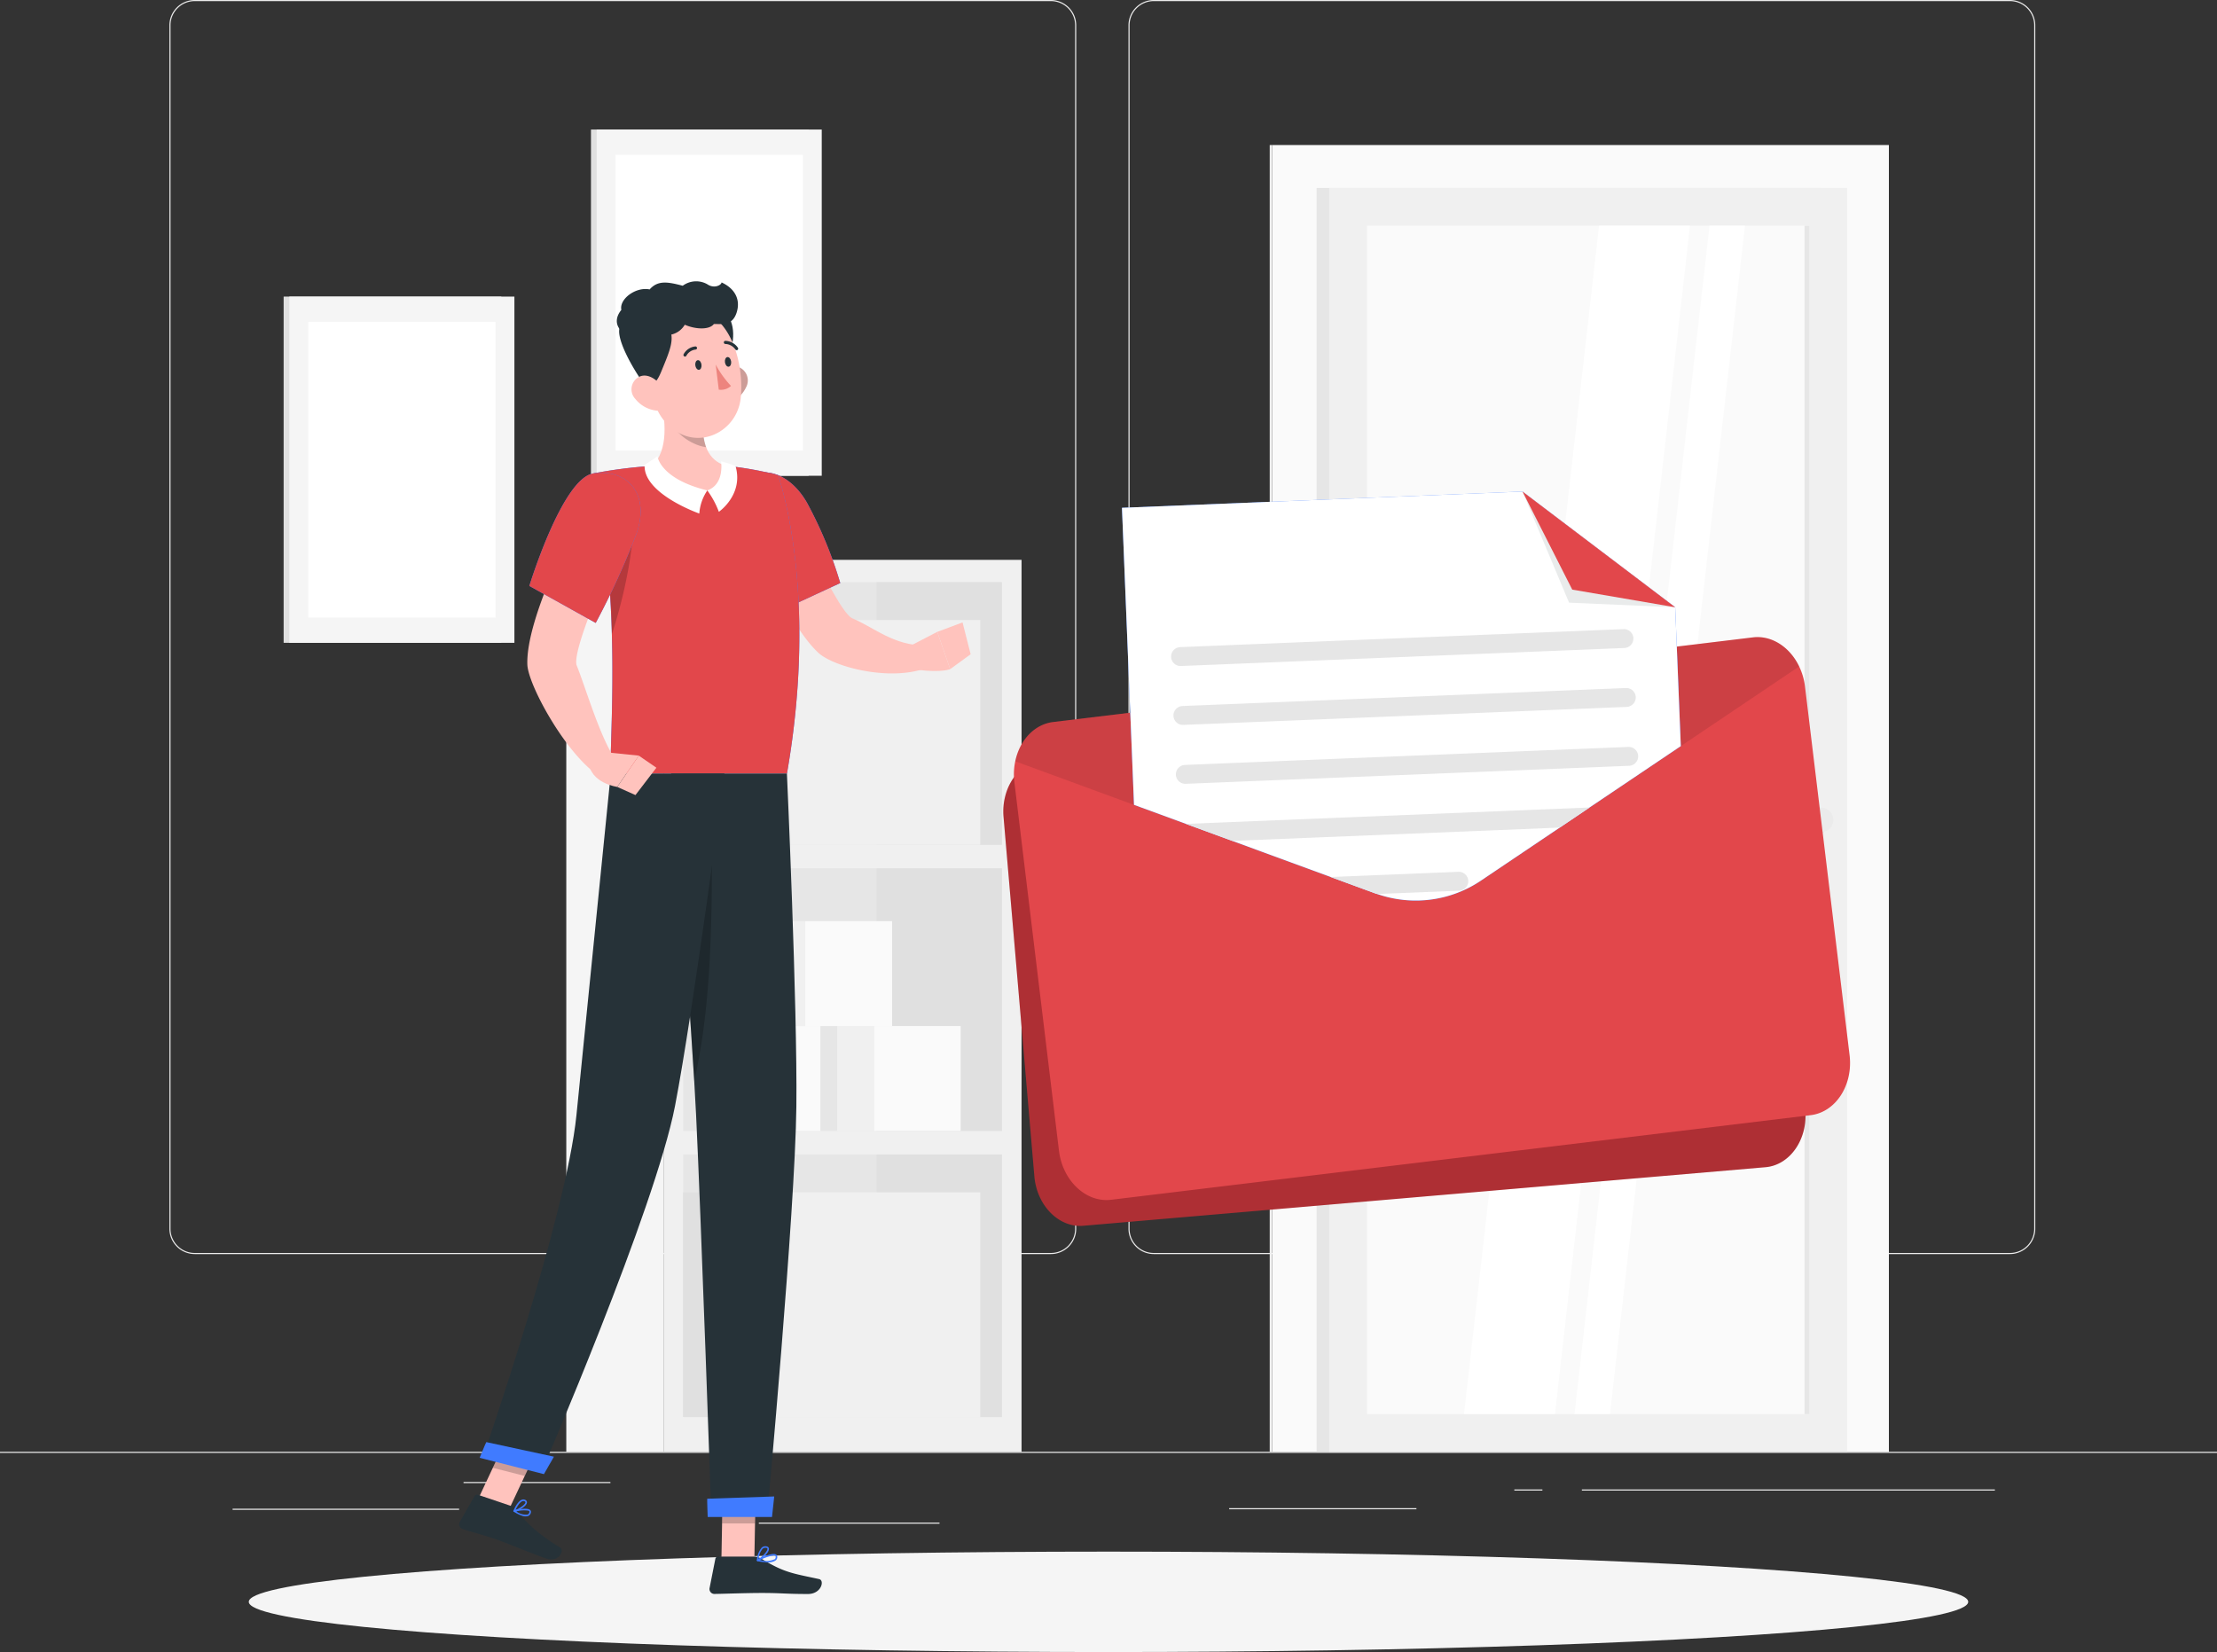 <svg xmlns="http://www.w3.org/2000/svg" width="326" height="242.941" viewBox="0 0 326 242.941">
  <rect x="0" y="0" width="326" height="242.941" fill="#333333" stroke="none"/>
  <g id="Group_27687" data-name="Group 27687" transform="translate(0 -54.953)">
    <g id="Background_Complete" data-name="Background Complete" transform="translate(0 54.953)">
      <g id="Group_27663" data-name="Group 27663">
        <rect id="Rectangle_9061" data-name="Rectangle 9061" width="326" height="0.163" transform="translate(0 213.494)" fill="#ebebeb"/>
        <rect id="Rectangle_9062" data-name="Rectangle 9062" width="21.596" height="0.163" transform="translate(68.163 217.934)" fill="#ebebeb"/>
        <rect id="Rectangle_9063" data-name="Rectangle 9063" width="26.568" height="0.163" transform="translate(111.583 223.907)" fill="#ebebeb"/>
        <rect id="Rectangle_9064" data-name="Rectangle 9064" width="33.307" height="0.163" transform="translate(34.203 221.864)" fill="#ebebeb"/>
        <rect id="Rectangle_9065" data-name="Rectangle 9065" width="60.727" height="0.163" transform="translate(232.609 219.03)" fill="#ebebeb"/>
        <rect id="Rectangle_9066" data-name="Rectangle 9066" width="4.129" height="0.163" transform="translate(222.675 219.03)" fill="#ebebeb"/>
        <rect id="Rectangle_9067" data-name="Rectangle 9067" width="27.535" height="0.163" transform="translate(180.743 221.783)" fill="#ebebeb"/>
        <path id="Path_75174" data-name="Path 75174" d="M167.829,239.369H41.929a3.726,3.726,0,0,1-3.722-3.722V58.674a3.726,3.726,0,0,1,3.722-3.721h125.9a3.725,3.725,0,0,1,3.721,3.721V235.648A3.726,3.726,0,0,1,167.829,239.369ZM41.929,55.116a3.562,3.562,0,0,0-3.559,3.558V235.648a3.562,3.562,0,0,0,3.559,3.559h125.9a3.562,3.562,0,0,0,3.558-3.559V58.674a3.562,3.562,0,0,0-3.558-3.558Z" transform="translate(-13.296 -54.953)" fill="#ebebeb"/>
        <path id="Path_75175" data-name="Path 75175" d="M384.126,239.369h-125.9a3.726,3.726,0,0,1-3.721-3.722V58.674a3.725,3.725,0,0,1,3.721-3.721h125.9a3.726,3.726,0,0,1,3.722,3.721V235.648A3.726,3.726,0,0,1,384.126,239.369ZM258.226,55.116a3.562,3.562,0,0,0-3.558,3.558V235.648a3.562,3.562,0,0,0,3.558,3.559h125.9a3.563,3.563,0,0,0,3.559-3.559V58.674a3.563,3.563,0,0,0-3.559-3.558Z" transform="translate(-88.568 -54.953)" fill="#ebebeb"/>
      </g>
      <g id="Group_27676" data-name="Group 27676" transform="translate(41.707 19.049)">
        <g id="Group_27669" data-name="Group 27669" transform="translate(41.564 63.279)">
          <g id="Group_27668" data-name="Group 27668">
            <rect id="Rectangle_9068" data-name="Rectangle 9068" width="131.167" height="52.648" transform="translate(66.943 0) rotate(90)" fill="#f0f0f0"/>
            <rect id="Rectangle_9069" data-name="Rectangle 9069" width="38.611" height="46.868" transform="translate(64.053 3.29) rotate(90)" fill="#e6e6e6"/>
            <rect id="Rectangle_9070" data-name="Rectangle 9070" width="38.611" height="46.868" transform="translate(64.053 45.367) rotate(90)" fill="#e6e6e6"/>
            <rect id="Rectangle_9071" data-name="Rectangle 9071" width="38.611" height="46.868" transform="translate(64.053 87.444) rotate(90)" fill="#e6e6e6"/>
            <rect id="Rectangle_9072" data-name="Rectangle 9072" width="38.611" height="18.435" transform="translate(64.053 3.29) rotate(90)" fill="#e0e0e0"/>
            <rect id="Rectangle_9073" data-name="Rectangle 9073" width="38.611" height="18.435" transform="translate(64.053 45.367) rotate(90)" fill="#e0e0e0"/>
            <g id="Group_27667" data-name="Group 27667" transform="translate(19.204 53.132)">
              <g id="Group_27664" data-name="Group 27664" transform="translate(0 15.423)">
                <rect id="Rectangle_9074" data-name="Rectangle 9074" width="12.769" height="15.423" transform="translate(5.392)" fill="#fafafa"/>
                <rect id="Rectangle_9075" data-name="Rectangle 9075" width="5.392" height="15.423" transform="translate(5.392 15.423) rotate(180)" fill="#f0f0f0"/>
              </g>
              <g id="Group_27665" data-name="Group 27665" transform="translate(20.63 15.423)">
                <rect id="Rectangle_9076" data-name="Rectangle 9076" width="12.769" height="15.423" transform="translate(5.392)" fill="#fafafa"/>
                <rect id="Rectangle_9077" data-name="Rectangle 9077" width="5.392" height="15.423" transform="translate(5.392 15.423) rotate(180)" fill="#f0f0f0"/>
              </g>
              <g id="Group_27666" data-name="Group 27666" transform="translate(10.54)">
                <rect id="Rectangle_9078" data-name="Rectangle 9078" width="12.769" height="15.423" transform="translate(5.392)" fill="#fafafa"/>
                <rect id="Rectangle_9079" data-name="Rectangle 9079" width="5.392" height="15.423" transform="translate(5.392 15.423) rotate(180)" fill="#f0f0f0"/>
              </g>
            </g>
            <rect id="Rectangle_9080" data-name="Rectangle 9080" width="38.611" height="18.435" transform="translate(64.053 87.444) rotate(90)" fill="#e0e0e0"/>
            <rect id="Rectangle_9081" data-name="Rectangle 9081" width="131.167" height="14.295" transform="translate(14.295) rotate(90)" fill="#f5f5f5"/>
          </g>
          <rect id="Rectangle_9082" data-name="Rectangle 9082" width="38.056" height="33.045" transform="translate(22.816 93.01)" fill="#f0f0f0"/>
          <rect id="Rectangle_9083" data-name="Rectangle 9083" width="5.631" height="33.045" transform="translate(22.816 126.055) rotate(180)" fill="#e0e0e0"/>
          <rect id="Rectangle_9084" data-name="Rectangle 9084" width="38.056" height="33.045" transform="translate(22.816 8.856)" fill="#f0f0f0"/>
          <rect id="Rectangle_9085" data-name="Rectangle 9085" width="5.631" height="33.045" transform="translate(22.816 41.901) rotate(180)" fill="#e0e0e0"/>
        </g>
        <g id="Group_27670" data-name="Group 27670" transform="translate(145 2.28)">
          <rect id="Rectangle_9086" data-name="Rectangle 9086" width="192.165" height="90.705" transform="translate(91.045 0) rotate(90)" fill="#fafafa"/>
          <rect id="Rectangle_9087" data-name="Rectangle 9087" width="192.165" height="0.34" transform="translate(0.34 0) rotate(90)" fill="#f0f0f0"/>
          <rect id="Rectangle_9088" data-name="Rectangle 9088" width="74.041" height="185.856" transform="translate(6.898 6.309)" fill="#e6e6e6"/>
          <rect id="Rectangle_9089" data-name="Rectangle 9089" width="76.153" height="185.856" transform="translate(8.751 6.309)" fill="#f0f0f0"/>
          <path id="Path_75176" data-name="Path 75176" d="M408.07,242.243v2.34l2.341-2.34Z" transform="translate(-328.716 -141.459)" fill="#e0e0e0"/>
          <rect id="Rectangle_9090" data-name="Rectangle 9090" width="174.757" height="65.053" transform="translate(79.354 11.859) rotate(90)" fill="#fafafa"/>
          <path id="Path_75177" data-name="Path 75177" d="M388.56,240.78a1.8,1.8,0,1,0,0,3.6h11.39v-3.6Z" transform="translate(-321.3 -140.95)" fill="#f5f5f5"/>
          <path id="Path_75178" data-name="Path 75178" d="M330.18,280.611l19.854-174.757h13.375L343.555,280.611Z" transform="translate(-301.61 -93.996)" fill="#fff"/>
          <path id="Path_75179" data-name="Path 75179" d="M355.1,280.611l19.854-174.757h5.214L360.315,280.611Z" transform="translate(-310.283 -93.996)" fill="#fff"/>
          <rect id="Rectangle_9091" data-name="Rectangle 9091" width="174.757" height="0.705" transform="translate(79.354 11.859) rotate(90)" fill="#e6e6e6"/>
          <path id="Path_75180" data-name="Path 75180" d="M403.674,240.709h-11.39a1.8,1.8,0,0,1-1.8-1.8h0a1.8,1.8,0,0,1,1.8-1.8h11.39a1.8,1.8,0,0,1,1.8,1.8h0A1.8,1.8,0,0,1,403.674,240.709Z" transform="translate(-322.596 -139.673)" fill="#ebebeb"/>
        </g>
        <g id="Group_27675" data-name="Group 27675">
          <g id="Group_27672" data-name="Group 27672" transform="translate(0 24.566)">
            <g id="Group_27671" data-name="Group 27671">
              <rect id="Rectangle_9092" data-name="Rectangle 9092" width="32.004" height="50.914" fill="#e0e0e0"/>
              <rect id="Rectangle_9093" data-name="Rectangle 9093" width="33.091" height="50.914" transform="translate(0.843)" fill="#f5f5f5"/>
              <rect id="Rectangle_9094" data-name="Rectangle 9094" width="43.488" height="27.547" transform="translate(3.615 47.201) rotate(-90)" fill="#fff"/>
            </g>
          </g>
          <g id="Group_27674" data-name="Group 27674" transform="translate(45.193)">
            <g id="Group_27673" data-name="Group 27673">
              <rect id="Rectangle_9095" data-name="Rectangle 9095" width="32.004" height="50.914" fill="#e0e0e0"/>
              <rect id="Rectangle_9096" data-name="Rectangle 9096" width="33.091" height="50.914" transform="translate(0.843)" fill="#f5f5f5"/>
              <rect id="Rectangle_9097" data-name="Rectangle 9097" width="43.488" height="27.547" transform="translate(3.615 47.201) rotate(-90)" fill="#fff"/>
            </g>
          </g>
        </g>
      </g>
    </g>
    <g id="Shadow" transform="translate(36.584 283.128)">
      <ellipse id="_Path_" data-name="&lt;Path&gt;" cx="126.416" cy="7.383" rx="126.416" ry="7.383" fill="#f5f5f5"/>
    </g>
    <g id="Character" transform="translate(67.51 96.32)">
      <g id="Group_27679" data-name="Group 27679">
        <path id="Path_75181" data-name="Path 75181" d="M160.677,125.235c1.4,1.854,1.573,4.14.064,7.789-.625,1.512-1.5,2.99-3.392.454s-3.513-7.143-.671-7.578S160.677,125.235,160.677,125.235Z" transform="translate(-121.499 -120.778)" fill="#263238"/>
        <path id="Path_75182" data-name="Path 75182" d="M162.7,400.9h4.844l.207-11.217h-4.844Z" transform="translate(-124.131 -212.806)" fill="#ffc3bd"/>
        <path id="Path_75183" data-name="Path 75183" d="M107.539,388.176l4.695,1.193,4.855-10.34-4.695-1.193Z" transform="translate(-104.934 -208.683)" fill="#ffc3bd"/>
        <path id="Path_75184" data-name="Path 75184" d="M111.467,393.82l-5.154-1.745a.41.41,0,0,0-.489.184l-2.187,3.805a.732.732,0,0,0,.416,1.05c1.809.578,2.716.768,4.983,1.535,1.394.472,5.371,2.141,7.3,2.793,1.884.638,2.775-1.183,2.041-1.624-3.292-1.976-5.438-4.052-6.249-5.461A1.2,1.2,0,0,0,111.467,393.82Z" transform="translate(-103.543 -213.63)" fill="#263238"/>
        <path id="Path_75185" data-name="Path 75185" d="M166.562,406.026h-5.29a.41.41,0,0,0-.4.331l-.851,4.305a.724.724,0,0,0,.718.862c1.907-.033,4.662-.144,7.06-.144,2.8,0,3.391.153,6.68.153,1.989,0,2.491-2.01,1.655-2.193-3.81-.829-5.067-.917-8.391-2.937A2.292,2.292,0,0,0,166.562,406.026Z" transform="translate(-123.192 -218.493)" fill="#263238"/>
        <path id="Path_75186" data-name="Path 75186" d="M168.133,170.777l6.61-2.12s6.83,15.82,9.118,16.8c3.113,1.336,5.551,3.533,9.55,3.934a7.075,7.075,0,0,1,1.341,3.349c-5.368,2.025-13.631-.119-15.91-2.228C173.646,185.706,168.133,170.777,168.133,170.777Z" transform="translate(-126.021 -135.889)" fill="#ffc3bd"/>
        <path id="Path_75187" data-name="Path 75187" d="M165.6,164.647c-1.859,4.241,5.6,17.7,5.6,17.7l9.882-4.577a61.314,61.314,0,0,0-4.9-11.827C173.086,160.546,167.644,159.993,165.6,164.647Z" transform="translate(-125.037 -133.396)" fill="#407bff"/>
        <path id="Path_75188" data-name="Path 75188" d="M165.6,164.647c-1.859,4.241,5.6,17.7,5.6,17.7l9.882-4.577a61.314,61.314,0,0,0-4.9-11.827C173.086,160.546,167.644,159.993,165.6,164.647Z" transform="translate(-125.037 -133.396)" fill="#e2474b"/>
        <path id="Path_75189" data-name="Path 75189" d="M205.662,199.4l3.729-1.934,1.9,5.48s-1.217.542-4.7.112Z" transform="translate(-139.081 -145.916)" fill="#ffc3bd"/>
        <path id="Path_75190" data-name="Path 75190" d="M215.1,195.333l1.19,4.683-3.01,2.19-1.9-5.48Z" transform="translate(-141.071 -145.172)" fill="#ffc3bd"/>
        <g id="Group_27677" data-name="Group 27677" transform="translate(4.953 169.155)">
          <path id="Path_75191" data-name="Path 75191" d="M167.807,389.687l-.106,5.782h-4.846l.106-5.782Z" transform="translate(-129.137 -381.962)" opacity="0.2"/>
          <path id="Path_75192" data-name="Path 75192" d="M113.645,377.84l4.7,1.193-2.505,5.329-4.7-1.193Z" transform="translate(-111.14 -377.84)" opacity="0.2"/>
        </g>
        <path id="Path_75193" data-name="Path 75193" d="M160.983,161.31s6.075,16.644,1.313,43.884H136.388c-.276-3.977,1.747-25.4-2.548-44.134a66.936,66.936,0,0,1,8.646-1.1,94.98,94.98,0,0,1,11.014,0A49.277,49.277,0,0,1,160.983,161.31Z" transform="translate(-114.087 -132.808)" fill="#407bff"/>
        <path id="Path_75194" data-name="Path 75194" d="M160.983,161.31s6.075,16.644,1.313,43.884H136.388c-.276-3.977,1.747-25.4-2.548-44.134a66.936,66.936,0,0,1,8.646-1.1,94.98,94.98,0,0,1,11.014,0A49.277,49.277,0,0,1,160.983,161.31Z" transform="translate(-114.087 -132.808)" fill="#e2474b"/>
        <path id="Path_75195" data-name="Path 75195" d="M139.8,167.3c.507,3.083-.285,10.463-3.013,18.988a124.1,124.1,0,0,0-2.322-21.751V164.5C136.163,164.33,139.313,164.413,139.8,167.3Z" transform="translate(-114.303 -134.425)" opacity="0.2"/>
        <path id="Path_75196" data-name="Path 75196" d="M148.287,144.253c.782,3.544,1.234,7.936-1.187,10.3,0,0,1.513,3.594,8.1,3.594,6.017,0,2.916-3.594,2.916-3.594-3.975-.944-3.889-5.831-3.268-8.584Z" transform="translate(-118.701 -127.396)" fill="#ffc3bd"/>
        <path id="Path_75197" data-name="Path 75197" d="M154.6,162.881a6.931,6.931,0,0,0-1.181,3.4s-8.317-2.909-8.037-7.171c0,0,1.153-.7,1.883-1.26C147.261,157.853,147.612,161.174,154.6,162.881Z" transform="translate(-118.1 -132.129)" fill="#fff"/>
        <path id="Path_75198" data-name="Path 75198" d="M159.519,163.287a13.008,13.008,0,0,1,1.7,3.147s3.674-2.528,2.449-6.741a14.3,14.3,0,0,0-2.127-.672S162.1,162.376,159.519,163.287Z" transform="translate(-123.023 -132.536)" fill="#fff"/>
        <path id="Path_75199" data-name="Path 75199" d="M155.484,145.974a10.615,10.615,0,0,0,.169,5.818,6.455,6.455,0,0,1-1.779-.542c-2.254-1.052-3.392-2.7-4.6-5.157-.1-.629-.222-1.243-.356-1.838Z" transform="translate(-119.335 -127.397)" opacity="0.2"/>
        <g id="Group_27678" data-name="Group 27678" transform="translate(37.539 12.481)">
          <path id="Path_75200" data-name="Path 75200" d="M165.782,140.633a4.423,4.423,0,0,1-2.56,2.314c-1.5.506-2.361-.844-2.035-2.328.293-1.336,1.429-3.208,2.979-3.07A2.105,2.105,0,0,1,165.782,140.633Z" transform="translate(-161.119 -137.542)" fill="#ffc3bd"/>
          <path id="Path_75201" data-name="Path 75201" d="M165.782,140.633a4.423,4.423,0,0,1-2.56,2.314c-1.5.506-2.361-.844-2.035-2.328.293-1.336,1.429-3.208,2.979-3.07A2.105,2.105,0,0,1,165.782,140.633Z" transform="translate(-161.119 -137.542)" opacity="0.2"/>
        </g>
        <path id="Path_75202" data-name="Path 75202" d="M145.482,132.3c.884,4.771,1.163,7.6,3.859,9.817,4.055,3.329,9.626.517,10.163-4.394.484-4.42-1.043-11.479-5.914-12.9A6.408,6.408,0,0,0,145.482,132.3Z" transform="translate(-118.097 -120.538)" fill="#ffc3bd"/>
        <path id="Path_75203" data-name="Path 75203" d="M146.781,127.86c1.1,2.047.524,3.379-.985,7.028-.625,1.512-1.683,3.119-3.392.454-1.612-2.515-4.071-7.2-1.937-7.683A16.448,16.448,0,0,1,146.781,127.86Z" transform="translate(-116.103 -121.538)" fill="#263238"/>
        <path id="Path_75204" data-name="Path 75204" d="M145.225,126.052a3.072,3.072,0,0,0,3.876-1.267c1.564.69,3.617.784,4.282-.107,1.277,0,2.7.237,3.325-1.627s-.144-3.543-2.195-4.486c-.046.413-1.107.954-2.1.267a3.321,3.321,0,0,0-3.612.22c-2.131-.554-3.642-.859-4.864.541-2.032-.423-4.5,1.417-4.163,3.009-1.59,1.978-.051,3.581,1.577,3.86C141.676,127.295,144.791,126.881,145.225,126.052Z" transform="translate(-115.918 -118.399)" fill="#263238"/>
        <path id="Path_75205" data-name="Path 75205" d="M142.986,143.082a4.649,4.649,0,0,0,3.059,1.724c1.586.183,2.094-1.312,1.415-2.689-.612-1.241-2.175-2.83-3.652-2.375A2.052,2.052,0,0,0,142.986,143.082Z" transform="translate(-117.085 -125.798)" fill="#ffc3bd"/>
        <path id="Path_75206" data-name="Path 75206" d="M151.367,229.421s.516,6.089,1.17,14.347c.747,9.355,1.666,21.5,2.215,30.755,0,.046.007.086.007.126.106,1.758.2,3.4.271,4.912.734,15.093,2.248,59.018,2.248,59.018h8.2s4.132-44.823,4.3-60.188c.165-14.769-1.389-48.968-1.389-48.968Z" transform="translate(-120.186 -157.035)" fill="#263238"/>
        <path id="Path_75207" data-name="Path 75207" d="M159.5,392.806c-.038,0,.066,2.681.066,2.681h9.458l.324-3.012Z" transform="translate(-123.013 -213.778)" fill="#407bff"/>
        <path id="Path_75208" data-name="Path 75208" d="M153.162,247.808c.747,9.355,1.666,21.5,2.215,30.755,0,.046.007.086.007.126,2.009-8.773,2.823-19.688,2.539-37.657Z" transform="translate(-120.811 -161.075)" opacity="0.2"/>
        <path id="Path_75209" data-name="Path 75209" d="M144.424,229.421s-4.589,35-7.267,48.867c-2.933,15.187-19.665,53.888-19.665,53.888l-8.6-2.184s12.248-35.291,13.766-50.327c1.647-16.32,5.048-50.244,5.048-50.244Z" transform="translate(-105.405 -157.035)" fill="#263238"/>
        <path id="Path_75210" data-name="Path 75210" d="M109.159,380.212c-.037-.009-.98,2.309-.98,2.309l9.451,2.4,1.47-2.564Z" transform="translate(-105.157 -209.51)" fill="#407bff"/>
        <path id="Path_75211" data-name="Path 75211" d="M156.808,136.945c.048.391.291.686.543.66s.417-.365.369-.756-.291-.687-.544-.66S156.76,136.554,156.808,136.945Z" transform="translate(-122.077 -124.589)" fill="#263238"/>
        <path id="Path_75212" data-name="Path 75212" d="M163.491,136.243c.048.391.292.687.544.66s.417-.365.369-.756-.292-.687-.544-.66S163.442,135.852,163.491,136.243Z" transform="translate(-124.402 -124.345)" fill="#263238"/>
        <path id="Path_75213" data-name="Path 75213" d="M161.407,137.169a14.5,14.5,0,0,0,2.255,3.15,2.186,2.186,0,0,1-1.8.544Z" transform="translate(-123.68 -124.931)" fill="#ed847e"/>
        <path id="Path_75215" data-name="Path 75215" d="M154.392,134.579a.22.22,0,0,0,.169-.11,1.764,1.764,0,0,1,1.356-.919.226.226,0,0,0,.216-.239.236.236,0,0,0-.241-.223,2.2,2.2,0,0,0-1.726,1.141.236.236,0,0,0,.083.317A.231.231,0,0,0,154.392,134.579Z" transform="translate(-121.149 -123.511)" fill="#263238"/>
        <path id="Path_75216" data-name="Path 75216" d="M165.172,133.2a.218.218,0,0,0,.094-.04.23.23,0,0,0,.046-.321,2.306,2.306,0,0,0-1.85-1.007.223.223,0,0,0-.214.24.236.236,0,0,0,.241.222h0a1.843,1.843,0,0,1,1.458.813A.231.231,0,0,0,165.172,133.2Z" transform="translate(-124.321 -123.074)" fill="#263238"/>
        <path id="Path_75217" data-name="Path 75217" d="M126.136,172.832l6.239,3.342s-7.1,15.4-6.178,17.686c1.26,3.115,3.252,10,5.41,13.389a6.709,6.709,0,0,1-1.878,3c-4.973-3.063-10.7-13.513-10.8-16.556C118.7,186.76,126.136,172.832,126.136,172.832Z" transform="translate(-108.895 -137.342)" fill="#ffc3bd"/>
        <path id="Path_75218" data-name="Path 75218" d="M128.809,161.684c-4.567.666-9.426,16.546-9.426,16.546l9.758,5.437a114.629,114.629,0,0,0,6.007-13.162C137.195,164.629,133.707,160.968,128.809,161.684Z" transform="translate(-109.056 -133.431)" fill="#407bff"/>
        <path id="Path_75219" data-name="Path 75219" d="M128.809,161.684c-4.567.666-9.426,16.546-9.426,16.546l9.758,5.437a114.629,114.629,0,0,0,6.007-13.162C137.195,164.629,133.707,160.968,128.809,161.684Z" transform="translate(-109.056 -133.431)" fill="#e2474b"/>
        <path id="Path_75220" data-name="Path 75220" d="M117,396.251a1.441,1.441,0,0,0,.956.064.676.676,0,0,0,.4-.5.376.376,0,0,0-.089-.373c-.421-.432-2.191-.019-2.391.029a.116.116,0,0,0-.085.095.12.12,0,0,0,.055.116A5.73,5.73,0,0,0,117,396.251Zm.979-.726a.338.338,0,0,1,.132.076.143.143,0,0,1,.029.151.457.457,0,0,1-.271.348,2.316,2.316,0,0,1-1.655-.468A4.522,4.522,0,0,1,117.974,395.525Z" transform="translate(-107.805 -214.741)" fill="#407bff"/>
        <path id="Path_75221" data-name="Path 75221" d="M115.87,394.962a.117.117,0,0,0,.056,0c.556-.1,1.789-.8,1.853-1.352a.385.385,0,0,0-.257-.4.611.611,0,0,0-.506-.016c-.67.259-1.2,1.557-1.217,1.612a.116.116,0,0,0,.018.117A.119.119,0,0,0,115.87,394.962Zm1.51-1.562a.377.377,0,0,1,.048.02c.136.065.128.135.125.164-.037.324-.861.892-1.445,1.093.175-.372.564-1.1.994-1.267A.4.4,0,0,1,117.38,393.4Z" transform="translate(-107.805 -214.012)" fill="#407bff"/>
        <path id="Path_75222" data-name="Path 75222" d="M172.319,406.67a1.8,1.8,0,0,0,1.17-.3.626.626,0,0,0,.2-.558.374.374,0,0,0-.2-.3c-.6-.331-2.519.659-2.737.773a.111.111,0,0,0-.057.118.118.118,0,0,0,.093.1A8.259,8.259,0,0,0,172.319,406.67Zm.852-1a.458.458,0,0,1,.215.042.141.141,0,0,1,.075.123.412.412,0,0,1-.129.37,3.088,3.088,0,0,1-2.161.132A6.185,6.185,0,0,1,173.171,405.667Z" transform="translate(-126.913 -218.29)" fill="#407bff"/>
        <path id="Path_75223" data-name="Path 75223" d="M170.815,405.891a.116.116,0,0,0,.046-.01c.578-.263,1.711-1.309,1.609-1.858-.024-.128-.119-.288-.436-.319a.808.808,0,0,0-.631.2,3.2,3.2,0,0,0-.706,1.866.119.119,0,0,0,.05.1A.116.116,0,0,0,170.815,405.891Zm1.133-1.964c.023,0,.046,0,.069,0,.207.022.222.1.228.129.061.329-.706,1.151-1.294,1.51a2.619,2.619,0,0,1,.6-1.493A.6.6,0,0,1,171.948,403.927Z" transform="translate(-126.913 -217.683)" fill="#407bff"/>
        <path id="Path_75224" data-name="Path 75224" d="M135.544,224.662l4.592.468-3.171,4.6s-4-.542-4.194-3.712Z" transform="translate(-113.715 -155.379)" fill="#ffc3bd"/>
        <path id="Path_75225" data-name="Path 75225" d="M144.963,227.157l-3.078,4.024-2.681-1.2,3.171-4.6Z" transform="translate(-115.953 -155.628)" fill="#ffc3bd"/>
      </g>
    </g>
    <g id="Nessage" transform="translate(138.026 64.921)">
      <g id="Group_27686" data-name="Group 27686">
        <g id="Group_27683" data-name="Group 27683" transform="translate(9.504 62.318)">
          <g id="Group_27680" data-name="Group 27680" transform="translate(0 30.828)">
            <path id="Path_75226" data-name="Path 75226" d="M339.667,220.384l4.537,52.867c.369,4.3-2.264,8.073-5.85,8.381l-100.315,8.61c-3.587.308-6.823-2.96-7.193-7.262l-4.537-52.867a9.007,9.007,0,0,1,.228-2.961c.721-2.951,2.894-5.186,5.622-5.42l100.315-8.609c2.723-.234,5.251,1.6,6.463,4.376A9.039,9.039,0,0,1,339.667,220.384Z" transform="translate(-226.274 -213.102)" fill="#ae3034"/>
            <path id="Path_75227" data-name="Path 75227" d="M339.667,220.384l4.537,52.867c.369,4.3-2.264,8.073-5.85,8.381l-100.315,8.61c-3.587.308-6.823-2.96-7.193-7.262l-4.537-52.867a9.007,9.007,0,0,1,.228-2.961c.721-2.951,2.894-5.186,5.622-5.42l100.315-8.609c2.723-.234,5.251,1.6,6.463,4.376A9.039,9.039,0,0,1,339.667,220.384Z" transform="translate(-226.274 -213.102)" fill="#ae3034" opacity="0.1"/>
          </g>
          <path id="Path_75228" data-name="Path 75228" d="M344.991,205.9l6.558,54.218c.534,4.411-2.039,8.385-5.717,8.83L242.952,281.391c-3.679.445-7.124-2.8-7.658-7.212l-6.558-54.218a9.288,9.288,0,0,1,.128-3.054c.636-3.061,2.792-5.438,5.59-5.776l102.879-12.444c2.792-.338,5.458,1.456,6.8,4.271A9.316,9.316,0,0,1,344.991,205.9Z" transform="translate(-227.106 -177.243)" fill="#e2474b"/>
          <path id="Path_75229" data-name="Path 75229" d="M344.243,202.957l-46.664,31.422a17.237,17.237,0,0,1-15.806,1.912l-52.8-19.384c.636-3.061,2.792-5.438,5.59-5.776l102.879-12.444C340.231,198.349,342.9,200.142,344.243,202.957Z" transform="translate(-227.212 -177.243)" opacity="0.1"/>
          <g id="Group_27682" data-name="Group 27682" transform="translate(17.452)">
            <path id="Path_75230" data-name="Path 75230" d="M335.213,203.253,321.8,212.278l-4.384,2.956-11.467,7.718A17.163,17.163,0,0,1,290.56,225c-.136-.035-.271-.085-.407-.136L283.72,222.5l-14.472-5.312-6.769-2.485-7.668-2.813-.55-13.558-1.221-30.123,58.9-2.392,22.448,17.013.235,5.783Z" transform="translate(-253.041 -165.82)" fill="#407bff"/>
            <path id="Path_75231" data-name="Path 75231" d="M335.213,203.253,321.8,212.278l-4.384,2.956-11.467,7.718A17.163,17.163,0,0,1,290.56,225c-.136-.035-.271-.085-.407-.136L283.72,222.5l-14.472-5.312-6.769-2.485-7.668-2.813-.55-13.558-1.221-30.123,58.9-2.392,22.448,17.013.235,5.783Z" transform="translate(-253.041 -165.82)" fill="#fff"/>
            <g id="Group_27681" data-name="Group 27681" transform="translate(7.225 20.23)" opacity="0.9">
              <path id="Path_75232" data-name="Path 75232" d="M330.765,199.623l-65.2,2.647a1.392,1.392,0,0,1-1.444-1.331h0a1.392,1.392,0,0,1,1.331-1.444l65.2-2.647a1.392,1.392,0,0,1,1.444,1.331h0A1.392,1.392,0,0,1,330.765,199.623Z" transform="translate(-264.122 -196.847)" fill="#e3e3e3"/>
              <path id="Path_75233" data-name="Path 75233" d="M331.3,212.907l-65.2,2.647a1.392,1.392,0,0,1-1.444-1.331h0a1.393,1.393,0,0,1,1.331-1.444l65.2-2.647a1.392,1.392,0,0,1,1.444,1.331h0A1.393,1.393,0,0,1,331.3,212.907Z" transform="translate(-264.31 -201.47)" fill="#e3e3e3"/>
              <path id="Path_75234" data-name="Path 75234" d="M331.844,226.191l-65.2,2.648a1.392,1.392,0,0,1-1.443-1.331h0a1.391,1.391,0,0,1,1.331-1.443l65.2-2.648a1.392,1.392,0,0,1,1.444,1.331h0A1.392,1.392,0,0,1,331.844,226.191Z" transform="translate(-264.498 -206.093)" fill="#e3e3e3"/>
              <path id="Path_75235" data-name="Path 75235" d="M326.842,237.075l-4.384,2.956-48.172,1.957-6.769-2.485a.706.706,0,0,1,.171-.022Z" transform="translate(-265.304 -210.846)" fill="#e3e3e3"/>
              <path id="Path_75236" data-name="Path 75236" d="M320.336,252.912v.05a1.4,1.4,0,0,1-1.328,1.4l-12.073.485c-.136-.035-.271-.085-.407-.136l-6.433-2.363,18.8-.764A1.392,1.392,0,0,1,320.336,252.912Z" transform="translate(-276.641 -215.895)" fill="#e3e3e3"/>
            </g>
            <path id="Path_75237" data-name="Path 75237" d="M365.821,182.835l-15.6-.673-6.849-16.338Z" transform="translate(-284.477 -165.821)" fill="#263238" opacity="0.1"/>
            <path id="Path_75238" data-name="Path 75238" d="M365.821,182.835l-15.134-2.594-7.314-14.417Z" transform="translate(-284.477 -165.821)" fill="#e2474b"/>
          </g>
        </g>
      </g>
    </g>
  </g>
</svg>
